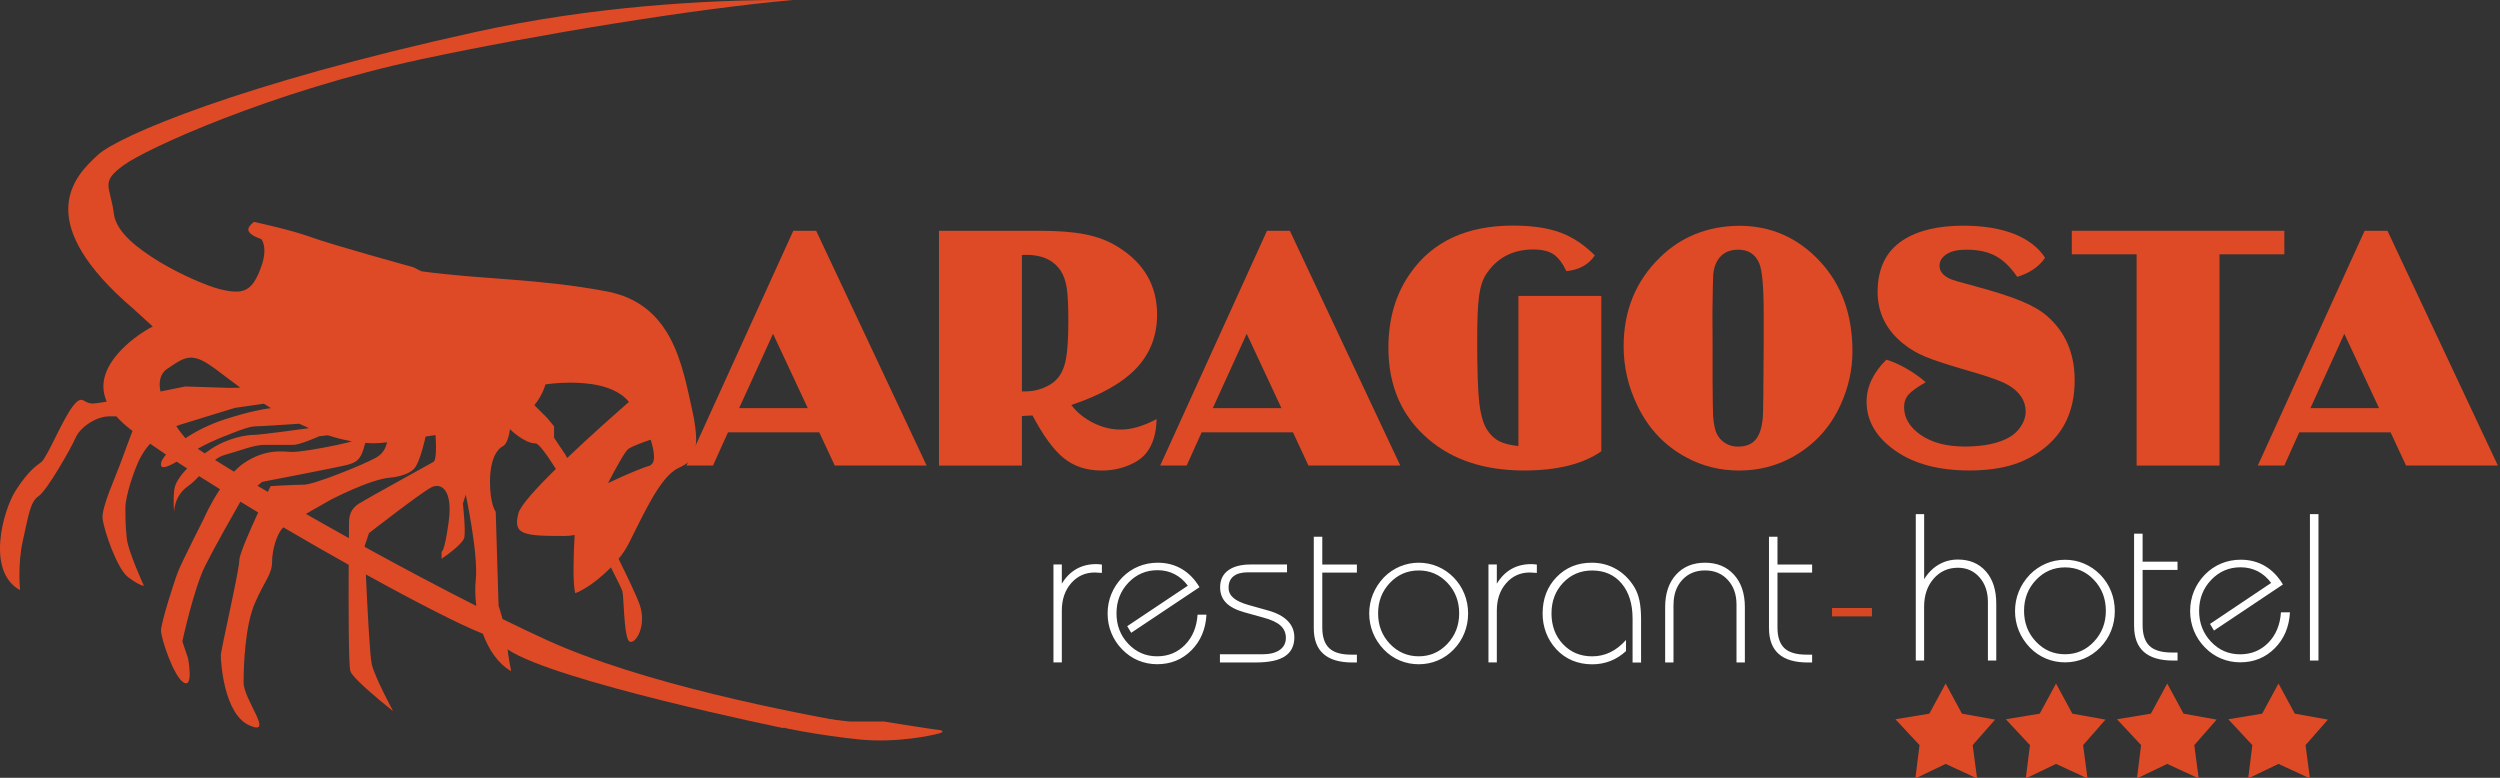 <svg width="765" height="238" viewBox="0 0 765 238" fill="none" xmlns="http://www.w3.org/2000/svg">
<rect x="0" y="0" width="765" height="238" fill="#333333" stroke="none"/>
<path d="M283.548 142.46H255.438L250.698 132.3H222.758L218.178 142.46H210.068L242.748 70.62H249.748L283.548 142.46ZM247.178 124.88L236.548 102.14L226.178 124.88H247.178Z" fill="#DE4A26"/>
<path d="M353.909 128.24C353.839 132.55 352.809 136 350.809 138.55C349.539 140.17 347.659 141.48 345.149 142.48C342.639 143.48 339.959 143.98 337.119 143.98C332.559 143.98 328.709 142.74 325.589 140.25C322.469 137.76 319.259 133.39 315.959 127.15C315.749 127.15 315.199 127.17 314.329 127.2C313.519 127.27 312.979 127.31 312.699 127.31V142.47H287.329V70.62H318.019C323.779 70.62 328.489 70.98 332.179 71.73C335.859 72.46 339.119 73.71 341.959 75.47C350.029 80.41 354.069 87.35 354.069 96.25C354.069 102.74 351.939 108.22 347.699 112.7C343.459 117.17 336.819 120.91 327.809 123.93C329.559 126.21 331.809 128.04 334.539 129.4C337.269 130.77 340.069 131.45 342.899 131.45C346.209 131.46 349.879 130.39 353.909 128.24ZM312.699 119.77C313.149 119.77 313.519 119.77 313.799 119.77C315.699 119.77 317.519 119.42 319.279 118.71C321.029 118.01 322.439 117.08 323.489 115.92C324.799 114.45 325.689 112.45 326.169 109.95C326.659 107.44 326.909 103.51 326.909 98.14C326.909 93.51 326.739 90.13 326.409 88.01C326.069 85.89 325.439 84.12 324.489 82.72C322.309 79.56 318.839 77.98 314.069 77.98C313.809 77.98 313.369 78 312.699 78.03V119.77Z" fill="#DE4A26"/>
<path d="M428.489 142.46H400.389L395.649 132.3H367.699L363.119 142.46H355.019L387.699 70.62H394.699L428.489 142.46ZM392.119 124.88L381.489 102.14L371.119 124.88H392.119Z" fill="#DE4A26"/>
<path d="M490.019 138.08C484.399 142.01 476.519 143.97 466.389 143.97C454.419 143.97 444.719 140.83 437.279 134.55C428.999 127.57 424.849 118.19 424.849 106.39C424.849 97.52 427.099 89.91 431.589 83.56C438.399 73.87 448.859 69.03 462.959 69.03C468.709 69.03 473.509 69.72 477.329 71.11C481.159 72.5 484.709 74.84 488.019 78.14C486.189 80.94 483.289 82.56 479.329 82.97C478.099 80.46 476.759 78.71 475.309 77.77C473.849 76.82 471.799 76.34 469.169 76.34C463.029 76.34 458.289 78.76 454.959 83.61C453.799 85.25 453.019 87.51 452.619 90.37C452.209 93.22 452.019 97.83 452.019 104.18C452.019 113.2 452.229 119.58 452.669 123.34C453.109 127.09 453.939 129.89 455.169 131.7C456.189 133.21 457.379 134.32 458.769 135.02C460.159 135.72 462.109 136.22 464.629 136.49V90.56H489.999V138.08" fill="#DE4A26"/>
<path d="M532.169 69.09C541.949 69.09 550.239 72.76 557.009 80.09C563.569 87.21 566.849 96.35 566.849 107.51C566.849 113.12 565.639 118.57 563.209 123.88C560.049 130.87 555.109 136.21 548.369 139.93C543.419 142.63 538.019 143.98 532.159 143.98C526.299 143.98 520.889 142.63 515.939 139.93C509.379 136.39 504.409 131.12 501.049 124.14C498.239 118.35 496.829 112.3 496.829 105.98C496.829 95.07 500.539 86 507.949 78.77C514.449 72.42 522.519 69.19 532.169 69.09ZM539.689 105.19V96.09C539.689 87.85 539.239 82.67 538.329 80.56C537.129 77.79 534.989 76.4 531.899 76.4C528.539 76.4 526.239 77.86 525.009 80.77C524.589 81.75 524.339 82.89 524.239 84.17C524.159 85.45 524.079 89.27 524.009 95.62L524.049 105.51V116.35C524.089 122.45 524.139 126.12 524.209 127.34C524.279 128.57 524.459 129.78 524.729 130.97C525.119 132.7 525.959 134.07 527.249 135.11C528.549 136.14 530.069 136.66 531.829 136.66C534.179 136.66 535.959 135.97 537.169 134.59C538.379 133.2 539.119 130.98 539.409 127.93C539.539 126.95 539.629 119.37 539.689 105.19Z" fill="#DE4A26"/>
<path d="M625.799 78.88C623.969 81.58 621.129 83.53 617.269 84.72C615.199 81.7 612.989 79.56 610.609 78.3C608.239 77.03 605.269 76.4 601.689 76.4C599.179 76.4 597.219 76.82 595.849 77.66C594.279 78.61 593.489 79.84 593.489 81.34C593.489 82.99 594.539 84.3 596.639 85.29C597.419 85.68 600.009 86.45 604.429 87.6C610.299 89.18 614.929 90.66 618.319 92.05C621.729 93.44 624.379 94.96 626.279 96.6C631.999 101.52 634.849 108.09 634.849 116.34C634.849 124.83 632.059 131.5 626.489 136.33C623.429 138.96 619.999 140.89 616.179 142.12C612.349 143.35 607.819 143.96 602.589 143.96C593.149 143.96 585.559 141.91 579.809 137.8C574.059 133.73 571.179 128.76 571.179 122.91C571.179 118.31 573.199 114.03 577.229 110.07C579.059 110.59 581.059 111.48 583.259 112.72C585.449 113.96 587.459 115.38 589.279 116.96C586.689 118.43 584.929 119.69 584.019 120.73C583.109 121.76 582.649 123.05 582.649 124.6C582.649 127.86 584.329 130.68 587.699 133.06C591.139 135.45 595.659 136.64 601.229 136.64C606.979 136.64 611.529 135.69 614.859 133.8C616.339 132.96 617.539 131.81 618.469 130.35C619.399 128.9 619.859 127.43 619.859 125.96C619.859 122.66 618.089 119.95 614.549 117.85C612.619 116.69 608.629 115.25 602.599 113.53C596.389 111.74 591.979 110.31 589.369 109.24C586.759 108.17 584.449 106.83 582.449 105.21C577.189 101 574.549 95.7 574.549 89.32C574.549 82.16 577.119 76.9 582.239 73.53C586.799 70.55 592.979 69.06 600.769 69.06C606.839 69.06 612.019 69.9 616.319 71.58C620.589 73.3 623.759 75.72 625.799 78.88Z" fill="#DE4A26"/>
<path d="M679.169 142.46H653.799V77.82H633.969V70.62H699.009V77.82H679.169V142.46Z" fill="#DE4A26"/>
<path d="M764.349 142.46H736.259L731.509 132.3H703.569L698.999 142.46H690.889L723.569 70.62H730.569L764.349 142.46ZM727.989 124.88L717.359 102.14L706.999 124.88H727.989Z" fill="#DE4A26"/>
<path d="M266.219 222.21C241.399 217.98 196.309 209.06 167.279 195.84C162.989 193.88 158.459 191.72 153.799 189.43C153.159 187.06 152.559 185.35 152.559 185.35L151.689 156.59C151.689 156.59 149.939 154.41 149.939 147.44C149.939 140.47 152.119 137.42 153.859 136.54C155.609 135.68 156.039 131.32 156.039 131.32C156.039 131.32 160.399 135.68 163.879 135.68C164.819 135.68 167.169 138.84 170.089 143.48C164.149 149.33 159.279 154.67 158.649 157.03C156.909 163.57 159.959 164.01 172.599 164.01C173.829 164.01 174.869 163.89 175.839 163.71C175.639 167.14 175.499 170.89 175.499 174.11C175.489 177.22 175.649 179.91 175.949 181.18L176.039 181.51C177.149 181.17 180.219 179.52 183.139 177.09C184.409 176.06 185.709 174.89 186.949 173.63C189.009 177.64 190.369 180.49 190.469 181C190.909 183.19 190.909 193.2 192.209 195.82C193.519 198.44 198.319 192.33 195.709 184.92C194.889 182.6 192.369 177.26 189.289 171.01C190.519 169.5 191.589 167.92 192.399 166.31C196.769 157.75 201.919 145.88 207.569 143.23C210.939 141.64 212.919 140.33 213.019 134.45C213.019 132.19 212.659 129.27 211.829 125.54C208.729 111.65 205.779 92.93 185.529 89.14C164.589 85.2 146.949 85.5 129.139 83.04L128.959 83.02L128.809 82.94L126.479 81.77C124.919 81.34 101.959 75.02 95.359 72.63C89.589 70.51 79.969 68.39 77.699 67.89C77.119 68.38 75.869 69.5 75.999 70.27C75.979 70.8 76.419 71.88 79.619 73.04L79.959 73.16L80.159 73.45C80.249 73.61 80.909 74.68 80.909 76.75C80.909 78.17 80.599 80.04 79.649 82.39C78.079 86.46 76.329 89.3 72.159 89.23C70.819 89.23 69.279 88.98 67.399 88.52C63.569 87.55 55.929 84.38 48.969 80.23C42.049 76.04 35.699 71.1 34.879 65.65C34.279 60.94 33.229 58.85 33.189 56.68C33.199 54.46 34.589 52.95 37.739 50.62C44.589 45.53 83.119 27.92 129.069 18.09C164.699 10.49 212.779 2.65 242.559 0.01C241.569 2.29105e-07 240.549 0 239.499 0C216.459 0 181.509 1.85 145.369 9.82C73.529 25.62 36.179 41.65 29.959 47.4C26.439 50.6 20.879 55.91 20.889 64.03C20.879 71.34 25.409 81.38 40.949 94.62L46.739 99.9L45.419 100.62C45.429 100.64 41.939 102.53 38.469 105.74C34.969 108.96 31.629 113.41 31.639 118.28C31.649 119.75 31.949 121.3 32.649 122.91C30.569 123.26 28.999 123.48 28.369 123.48C25.319 123.48 25.319 120.43 22.259 124.35C19.209 128.28 14.369 140.04 12.679 141.35C10.989 142.66 8.759 143.97 4.829 150.06C0.909 156.17 -4.311 174.9 6.139 180.57C6.139 180.57 5.319 172.72 7.019 165.32C8.699 157.91 9.199 153.55 11.809 151.81C14.429 150.06 21.829 136.99 23.139 133.94C24.439 130.88 29.239 127.39 33.589 127.39H35.599C36.689 128.62 38.009 129.88 39.649 131.17C39.929 131.39 40.259 131.63 40.559 131.86C39.659 134.2 38.539 137.16 37.509 140.03C35.329 146.14 30.969 155.28 31.399 158.77C31.829 162.25 35.759 174.02 39.239 176.64C42.729 179.26 44.039 179.26 44.039 179.26C44.039 179.26 39.239 168.81 38.809 164.88C38.379 160.95 38.379 158.77 38.379 155.29C38.379 151.8 40.989 143.96 42.729 140.48C43.449 139.04 44.489 137.38 45.929 135.77C47.449 136.83 49.069 137.95 50.799 139.1C49.919 140.14 49.369 141.07 49.269 141.78C48.979 143.8 51.169 142.95 54.069 141.27C55.109 141.95 56.179 142.65 57.269 143.35C55.069 145.63 53.489 147.98 53.299 150.05C52.909 154.08 53.299 156.59 53.299 156.59C53.299 156.59 53.189 151.8 57.549 148.74C58.819 147.86 59.889 146.78 60.909 145.68C62.979 146.99 65.119 148.34 67.319 149.7C64.259 154.3 62.339 158.77 62.339 158.77C62.339 158.77 55.699 171.85 54.489 174.89C53.289 177.94 49.269 190.58 49.269 192.97C49.269 195.38 53.189 207.15 56.239 208.88C59.279 210.62 57.549 201.47 57.549 201.47L55.799 196.25C55.799 196.25 59.289 180.12 62.779 173.14C65.719 167.26 71.739 156.69 73.559 153.51C75.359 154.6 77.169 155.7 79.009 156.8C76.339 162.59 73.239 169.67 73.239 171.41C73.239 174.46 67.569 198.86 67.569 200.6C67.569 202.34 68.439 218.47 76.289 221.96C84.129 225.44 74.539 214.11 74.539 208.88C74.539 203.65 74.969 191.45 78.029 184.47C81.079 177.5 83.259 175.76 83.259 171.84C83.259 167.92 84.999 162.69 86.739 161.38C93.399 165.3 100.159 169.17 106.699 172.83C106.639 185.65 106.649 203.67 107.219 205.39C108.079 208.01 120.289 217.6 120.289 217.6C120.289 217.6 114.629 207.15 113.749 203.22C113.169 200.63 112.399 185.62 111.949 175.77C127.339 184.27 140.829 191.2 147.769 193.93C149.519 198.69 152.309 203.03 156.449 205.4C156.449 205.4 155.579 201.92 155.139 196.69L155.119 196.47C177.089 203.55 226.659 217.25 235.079 219.44C240.049 220.75 254.309 221.66 266.219 222.21ZM198.449 142.63C197.419 142.82 191.489 145.21 186.059 147.83C188.319 143.48 191.199 138.19 192.199 137.43C193.379 136.55 196.909 135.28 199.099 134.54C199.739 136.51 200.109 138.31 200.129 139.67C200.129 140.83 199.939 142.2 198.449 142.63ZM166.699 118.29L166.899 117.64L167.569 117.54C167.609 117.53 170.569 117.09 174.539 117.09C179.979 117.11 187.329 117.84 191.679 122.11C191.949 122.39 192.199 122.7 192.459 122.99C188.879 126.11 180.879 133.15 173.549 140.15C173.219 139.52 173.039 139.17 173.039 139.17L169.549 133.95V130.46L167.379 127.84L163.519 123.99C164.179 123.16 164.759 122.33 165.199 121.57C166.279 119.7 166.699 118.31 166.699 118.29ZM56.739 134.1C55.839 133.07 54.879 131.81 53.929 130.4C54.269 130.28 54.579 130.13 54.939 130.02C61.909 127.84 71.929 124.8 71.929 124.8L80.729 123.54C81.439 123.99 82.169 124.44 82.909 124.89C80.949 125.11 76.539 125.83 68.889 128.29C64.219 129.78 60.039 131.91 56.739 134.1ZM48.859 117.72C48.839 115.81 49.509 113.93 51.209 112.83C54.109 110.92 55.939 109.46 58.439 109.43C60.599 109.45 62.689 110.56 65.859 112.85C67.469 114.04 70.139 116.15 73.539 118.62L70.189 118.69L56.689 118.26C56.689 118.26 53.429 118.94 49.099 119.8C48.969 119.09 48.869 118.39 48.859 117.72ZM60.519 137.31C64.949 134.79 69.759 133.08 69.759 133.08C69.759 133.08 75.869 130.46 78.039 130.46C79.839 130.46 88.589 129.86 91.569 129.66C92.559 130.14 93.559 130.58 94.569 131.02C91.239 131.48 79.469 133.08 77.599 133.08C75.419 133.08 69.759 133.95 64.519 137.43C63.899 137.84 63.279 138.29 62.649 138.74C61.869 138.22 61.139 137.74 60.519 137.31ZM65.789 140.74C66.719 140.04 67.719 139.49 68.889 139.17C73.679 137.86 77.599 136.12 81.089 136.12H89.809C91.819 136.12 97.659 133.5 97.659 133.5L100.329 133.19C102.749 133.98 105.199 134.61 107.669 135.03C107.239 135.21 106.099 135.53 103.319 136.12C97.219 137.42 91.549 138.3 89.369 138.3C87.189 138.3 81.519 136.99 74.549 141.78C73.529 142.49 72.539 143.36 71.599 144.33C69.449 143.03 67.499 141.82 65.789 140.74ZM78.789 148.65L80.209 147.45C80.209 147.45 102.879 143.1 106.359 142.23C109.849 141.36 110.709 139.61 111.579 136.13L111.829 135.52C112.619 135.57 113.399 135.64 114.189 135.64C115.599 135.64 117.009 135.53 118.419 135.34C118.139 136.8 117.349 138.78 115.069 140.04C111.149 142.22 96.109 148.32 92.949 148.32C89.789 148.32 82.819 148.75 82.819 148.75C82.819 148.75 82.489 149.42 81.959 150.52C80.889 149.89 79.819 149.26 78.789 148.65ZM93.609 157.26C97.329 155.11 101.129 152.96 101.129 152.96C101.129 152.96 113.329 146.58 119.439 146.15C119.439 146.15 125.549 145.72 127.279 142.66C128.739 140.11 129.889 135.16 130.229 133.58C131.269 133.43 132.279 133.28 133.269 133.14C133.479 136.3 133.599 140.79 132.619 141.35C131.089 142.22 112.469 152.46 109.859 154.09C107.239 155.73 106.799 157.91 106.799 160.09C106.799 160.49 106.789 162.18 106.769 164.67C102.209 162.14 97.809 159.65 93.609 157.26ZM111.599 167.35L111.589 167.07L112.899 163.14C112.899 163.14 128.589 150.94 131.849 149.2C135.119 147.45 138.609 150.07 137.299 159.65C135.989 169.24 135.119 168.81 135.119 168.81V170.98C135.119 170.98 141.659 166.62 142.089 164.44C142.519 162.26 141.649 154.08 141.649 154.08L142.519 151.36C142.519 151.36 146.439 169.66 145.579 177.51C145.329 179.72 145.379 182.48 145.749 185.42C134.499 179.74 122.739 173.48 111.599 167.35Z" fill="#DE4A26"/>
<path d="M270.528 220.78C270.528 220.78 285.198 223.17 286.518 223.26C287.848 223.35 289.528 223.79 287.408 224.41C285.288 225.03 274.418 227.41 262.938 226.27C251.458 225.12 235.818 222.3 234.848 221.14C233.878 220 241.388 218.76 241.388 218.76L260.118 220.79H270.528" fill="#DE4A26"/>
<path d="M241.399 222.81C241.399 222.81 167.089 205.84 155.959 198.78C144.829 191.71 199.579 207.81 199.579 207.81L244.149 220.37L241.399 222.81Z" fill="#DE4A26"/>
<path d="M239.739 222.81C239.739 222.81 169.909 208.49 155.419 198.78C140.929 189.06 211.149 211.49 211.149 211.49L240.229 220.86L239.739 222.81Z" fill="#DE4A26"/>
<path d="M541.318 192.25C541.318 195.74 542.308 198.36 544.278 200.1C546.248 201.85 549.218 202.72 553.178 202.72H554.508V200.32H552.708C549.648 200.32 547.418 199.65 546.018 198.33C544.608 197 543.908 194.9 543.908 192V175.22H554.508V172.74H543.908V164.24H541.308V192.25M512.108 184.96C512.108 181.87 513.008 179.36 514.788 177.43C516.568 175.51 518.888 174.55 521.738 174.55C524.588 174.55 526.908 175.5 528.678 177.43C530.468 179.35 531.368 181.86 531.368 184.96V202.72H533.928V185.77C533.928 181.61 532.818 178.31 530.598 175.86C528.388 173.42 525.438 172.19 521.728 172.19C518.028 172.19 515.068 173.42 512.858 175.86C510.648 178.31 509.538 181.61 509.538 185.77V202.72H512.088V184.96H512.108ZM502.168 202.71V189.47C502.168 187.27 501.998 185.39 501.678 183.81C501.338 182.22 500.818 180.83 500.098 179.64C498.638 177.25 496.768 175.4 494.518 174.12C492.258 172.83 489.788 172.19 487.068 172.19C482.728 172.19 479.138 173.66 476.298 176.6C473.458 179.53 472.038 183.25 472.038 187.75C472.038 189.83 472.398 191.81 473.118 193.68C473.838 195.55 474.888 197.23 476.278 198.72C477.668 200.21 479.278 201.34 481.148 202.12C483.008 202.89 485.018 203.28 487.198 203.28C489.158 203.28 491.008 202.95 492.738 202.28C494.468 201.61 496.068 200.6 497.558 199.23V195.84C496.068 197.5 494.468 198.76 492.748 199.59C491.038 200.42 489.188 200.84 487.198 200.84C483.598 200.84 480.628 199.6 478.278 197.12C475.928 194.64 474.758 191.5 474.758 187.7C474.758 183.95 475.948 180.82 478.328 178.31C480.708 175.82 483.658 174.57 487.198 174.57C490.958 174.57 493.968 175.89 496.208 178.54C498.448 181.2 499.568 184.77 499.568 189.29V202.73H502.168V202.71ZM458.028 202.71V186.85C458.028 183.44 458.978 180.65 460.888 178.46C462.788 176.27 465.208 175.18 468.138 175.18C468.468 175.18 469.118 175.21 470.088 175.3H470.278V172.76C469.848 172.7 469.488 172.66 469.218 172.64L468.508 172.62C466.258 172.62 464.248 173.12 462.478 174.12C460.708 175.13 459.228 176.62 458.028 178.61V172.73H455.468V202.7H458.028V202.71ZM425.308 178.36C427.728 175.82 430.668 174.56 434.138 174.56C437.588 174.56 440.508 175.82 442.918 178.35C445.308 180.88 446.508 183.99 446.508 187.69C446.508 191.34 445.308 194.45 442.918 197C440.508 199.55 437.588 200.83 434.138 200.83C430.668 200.83 427.728 199.55 425.308 197.02C422.898 194.48 421.698 191.37 421.698 187.69C421.698 184.01 422.898 180.9 425.308 178.36ZM420.128 193.66C420.888 195.54 422.008 197.24 423.468 198.77C424.898 200.24 426.528 201.36 428.358 202.12C430.178 202.88 432.118 203.26 434.138 203.26C436.158 203.26 438.088 202.88 439.918 202.12C441.748 201.35 443.368 200.24 444.798 198.77C446.248 197.28 447.348 195.6 448.098 193.72C448.858 191.84 449.238 189.84 449.238 187.74C449.238 185.62 448.858 183.6 448.098 181.73C447.348 179.85 446.248 178.17 444.798 176.68C443.368 175.24 441.748 174.12 439.918 173.35C438.088 172.58 436.158 172.19 434.138 172.19C432.118 172.19 430.178 172.59 428.358 173.35C426.528 174.12 424.898 175.24 423.468 176.68C422.008 178.24 420.888 179.94 420.128 181.81C419.368 183.68 418.978 185.65 418.978 187.74C418.978 189.8 419.368 191.78 420.128 193.66ZM402.018 192.25C402.018 195.74 402.998 198.36 404.978 200.1C406.948 201.85 409.918 202.72 413.878 202.72H415.208V200.32H413.418C410.358 200.32 408.128 199.65 406.728 198.33C405.318 197 404.618 194.9 404.618 192V175.22H415.208V172.74H404.618V164.24H402.018V192.25ZM373.278 202.71H384.378C388.348 202.71 391.288 202.08 393.198 200.81C395.108 199.55 396.068 197.62 396.068 195.01C396.068 193.05 395.388 191.37 394.028 189.99C392.678 188.6 390.688 187.55 388.068 186.82L382.028 185.12C379.918 184.52 378.378 183.8 377.408 182.95C376.428 182.1 375.948 181.07 375.948 179.84C375.948 178.31 376.438 177.15 377.448 176.34C378.458 175.53 379.918 175.13 381.848 175.13H393.828V172.73H382.808C379.768 172.73 377.438 173.33 375.798 174.55C374.168 175.75 373.358 177.48 373.358 179.73C373.358 181.63 373.968 183.21 375.178 184.45C376.408 185.7 378.278 186.67 380.828 187.38L386.628 188.99C389.028 189.63 390.768 190.45 391.858 191.44C392.938 192.43 393.478 193.68 393.478 195.19C393.478 196.77 392.848 197.99 391.598 198.88C390.328 199.77 388.558 200.21 386.288 200.21H373.298V202.71H373.278ZM366.458 188.1C366.198 191.89 364.928 194.95 362.638 197.3C360.338 199.65 357.488 200.83 354.078 200.83C350.598 200.83 347.668 199.55 345.258 197.02C342.848 194.48 341.648 191.36 341.648 187.68C341.648 183.98 342.858 180.86 345.288 178.3C347.718 175.75 350.688 174.48 354.198 174.48C356.108 174.48 357.838 174.88 359.408 175.69C360.978 176.49 362.338 177.67 363.478 179.22L344.928 191.61L346.148 193.63L367.048 179.68C365.568 177.2 363.738 175.34 361.578 174.08C359.418 172.82 356.988 172.19 354.278 172.19C352.168 172.19 350.198 172.58 348.358 173.34C346.518 174.1 344.878 175.21 343.428 176.68C341.968 178.19 340.848 179.89 340.078 181.76C339.308 183.64 338.928 185.63 338.928 187.74C338.928 189.82 339.308 191.82 340.078 193.7C340.848 195.59 341.958 197.27 343.428 198.76C344.858 200.23 346.478 201.35 348.318 202.11C350.148 202.87 352.068 203.25 354.088 203.25C358.238 203.25 361.738 201.83 364.558 199.01C367.388 196.18 368.938 192.53 369.178 188.09H366.458V188.1ZM324.918 202.71V186.85C324.918 183.44 325.868 180.65 327.768 178.46C329.678 176.27 332.098 175.18 335.028 175.18C335.358 175.18 336.008 175.21 336.988 175.3H337.178V172.76C336.738 172.7 336.378 172.66 336.118 172.64L335.398 172.62C333.138 172.62 331.138 173.12 329.368 174.12C327.608 175.13 326.108 176.62 324.918 178.61V172.73H322.358V202.7H324.918V202.71Z" fill="white"/>
<path d="M572.818 186.05H560.608V188.61H572.818V186.05Z" fill="#D64724"/>
<path d="M692.219 218.38L697.219 209.16L702.209 218.38L712.339 220.2L705.489 228.01L706.839 238.2L697.219 233.75L687.949 238.2L689.219 228.01L681.849 220.09L692.219 218.38Z" fill="#DE4A26"/>
<path d="M658.179 218.38L663.169 209.16L668.159 218.38L678.289 220.2L671.449 228.01L672.799 238.2L663.169 233.75L653.899 238.2L655.179 228.01L647.799 220.09L658.179 218.38Z" fill="#DE4A26"/>
<path d="M624.158 218.38L629.148 209.16L634.138 218.38L644.278 220.2L637.428 228.01L638.778 238.2L629.148 233.75L619.888 238.2L621.168 228.01L613.778 220.09L624.158 218.38Z" fill="#DE4A26"/>
<path d="M590.379 218.38L595.369 209.16L600.359 218.38L610.489 220.2L603.639 228.01L604.989 238.2L595.369 233.75L586.099 238.2L587.379 228.01L579.999 220.09L590.379 218.38Z" fill="#DE4A26"/>
<path d="M709.449 157.32H706.839V202.12H709.449V157.32ZM697.969 187.37C697.719 191.19 696.439 194.29 694.119 196.66C691.799 199.03 688.919 200.22 685.479 200.22C681.969 200.22 678.999 198.94 676.579 196.37C674.149 193.8 672.929 190.65 672.929 186.94C672.929 183.2 674.159 180.04 676.609 177.46C679.059 174.88 682.059 173.59 685.609 173.59C687.529 173.59 689.279 174 690.869 174.81C692.459 175.63 693.829 176.82 694.969 178.38L676.259 190.92L677.479 192.95L698.579 178.85C697.069 176.34 695.229 174.46 693.049 173.18C690.869 171.91 688.409 171.27 685.669 171.27C683.539 171.27 681.549 171.66 679.699 172.43C677.839 173.2 676.179 174.33 674.719 175.81C673.239 177.33 672.109 179.05 671.339 180.94C670.569 182.84 670.179 184.86 670.179 186.98C670.179 189.09 670.569 191.1 671.339 193.01C672.109 194.92 673.239 196.63 674.719 198.13C676.159 199.61 677.799 200.74 679.649 201.51C681.499 202.28 683.439 202.67 685.489 202.67C689.679 202.67 693.209 201.24 696.069 198.38C698.929 195.52 700.479 191.85 700.729 187.37H697.969ZM653.039 191.54C653.039 195.07 654.029 197.72 656.019 199.48C657.999 201.24 660.999 202.13 664.989 202.13H666.329V199.67H664.519C661.439 199.67 659.189 199 657.769 197.67C656.359 196.34 655.639 194.21 655.639 191.3V174.39H666.319V171.88H655.639V163.3H653.029V191.54H653.039ZM622.999 177.48C625.429 174.91 628.399 173.62 631.909 173.62C635.389 173.62 638.339 174.9 640.759 177.46C643.179 180.02 644.389 183.17 644.389 186.91C644.389 190.61 643.179 193.75 640.759 196.33C638.339 198.91 635.389 200.2 631.909 200.2C628.399 200.2 625.429 198.92 622.999 196.34C620.569 193.77 619.359 190.62 619.359 186.9C619.359 183.2 620.569 180.06 622.999 177.48ZM617.749 192.97C618.519 194.87 619.649 196.59 621.129 198.14C622.569 199.62 624.219 200.75 626.059 201.52C627.899 202.29 629.849 202.68 631.899 202.68C633.939 202.68 635.889 202.29 637.729 201.52C639.579 200.74 641.219 199.62 642.659 198.14C644.119 196.64 645.229 194.94 645.989 193.04C646.749 191.14 647.129 189.12 647.129 187C647.129 184.85 646.749 182.83 645.989 180.93C645.229 179.03 644.119 177.33 642.659 175.83C641.219 174.37 639.579 173.25 637.729 172.46C635.889 171.67 633.939 171.29 631.899 171.29C629.849 171.29 627.899 171.68 626.059 172.46C624.209 173.25 622.569 174.37 621.129 175.83C619.649 177.39 618.519 179.12 617.749 181.01C616.979 182.9 616.599 184.9 616.599 187.01C616.599 189.08 616.979 191.07 617.749 192.97ZM588.779 202.13V185.66C588.779 182.17 589.749 179.32 591.689 177.08C593.629 174.85 596.109 173.73 599.119 173.73C601.789 173.73 603.989 174.7 605.709 176.64C607.429 178.58 608.299 181.1 608.299 184.19V202.13H610.859V184.69C610.859 180.54 609.799 177.25 607.679 174.84C605.559 172.43 602.709 171.22 599.119 171.22C596.969 171.22 594.999 171.74 593.219 172.79C591.439 173.83 589.959 175.32 588.789 177.24V157.33H586.229V202.13H588.779Z" fill="white"/>
</svg>

